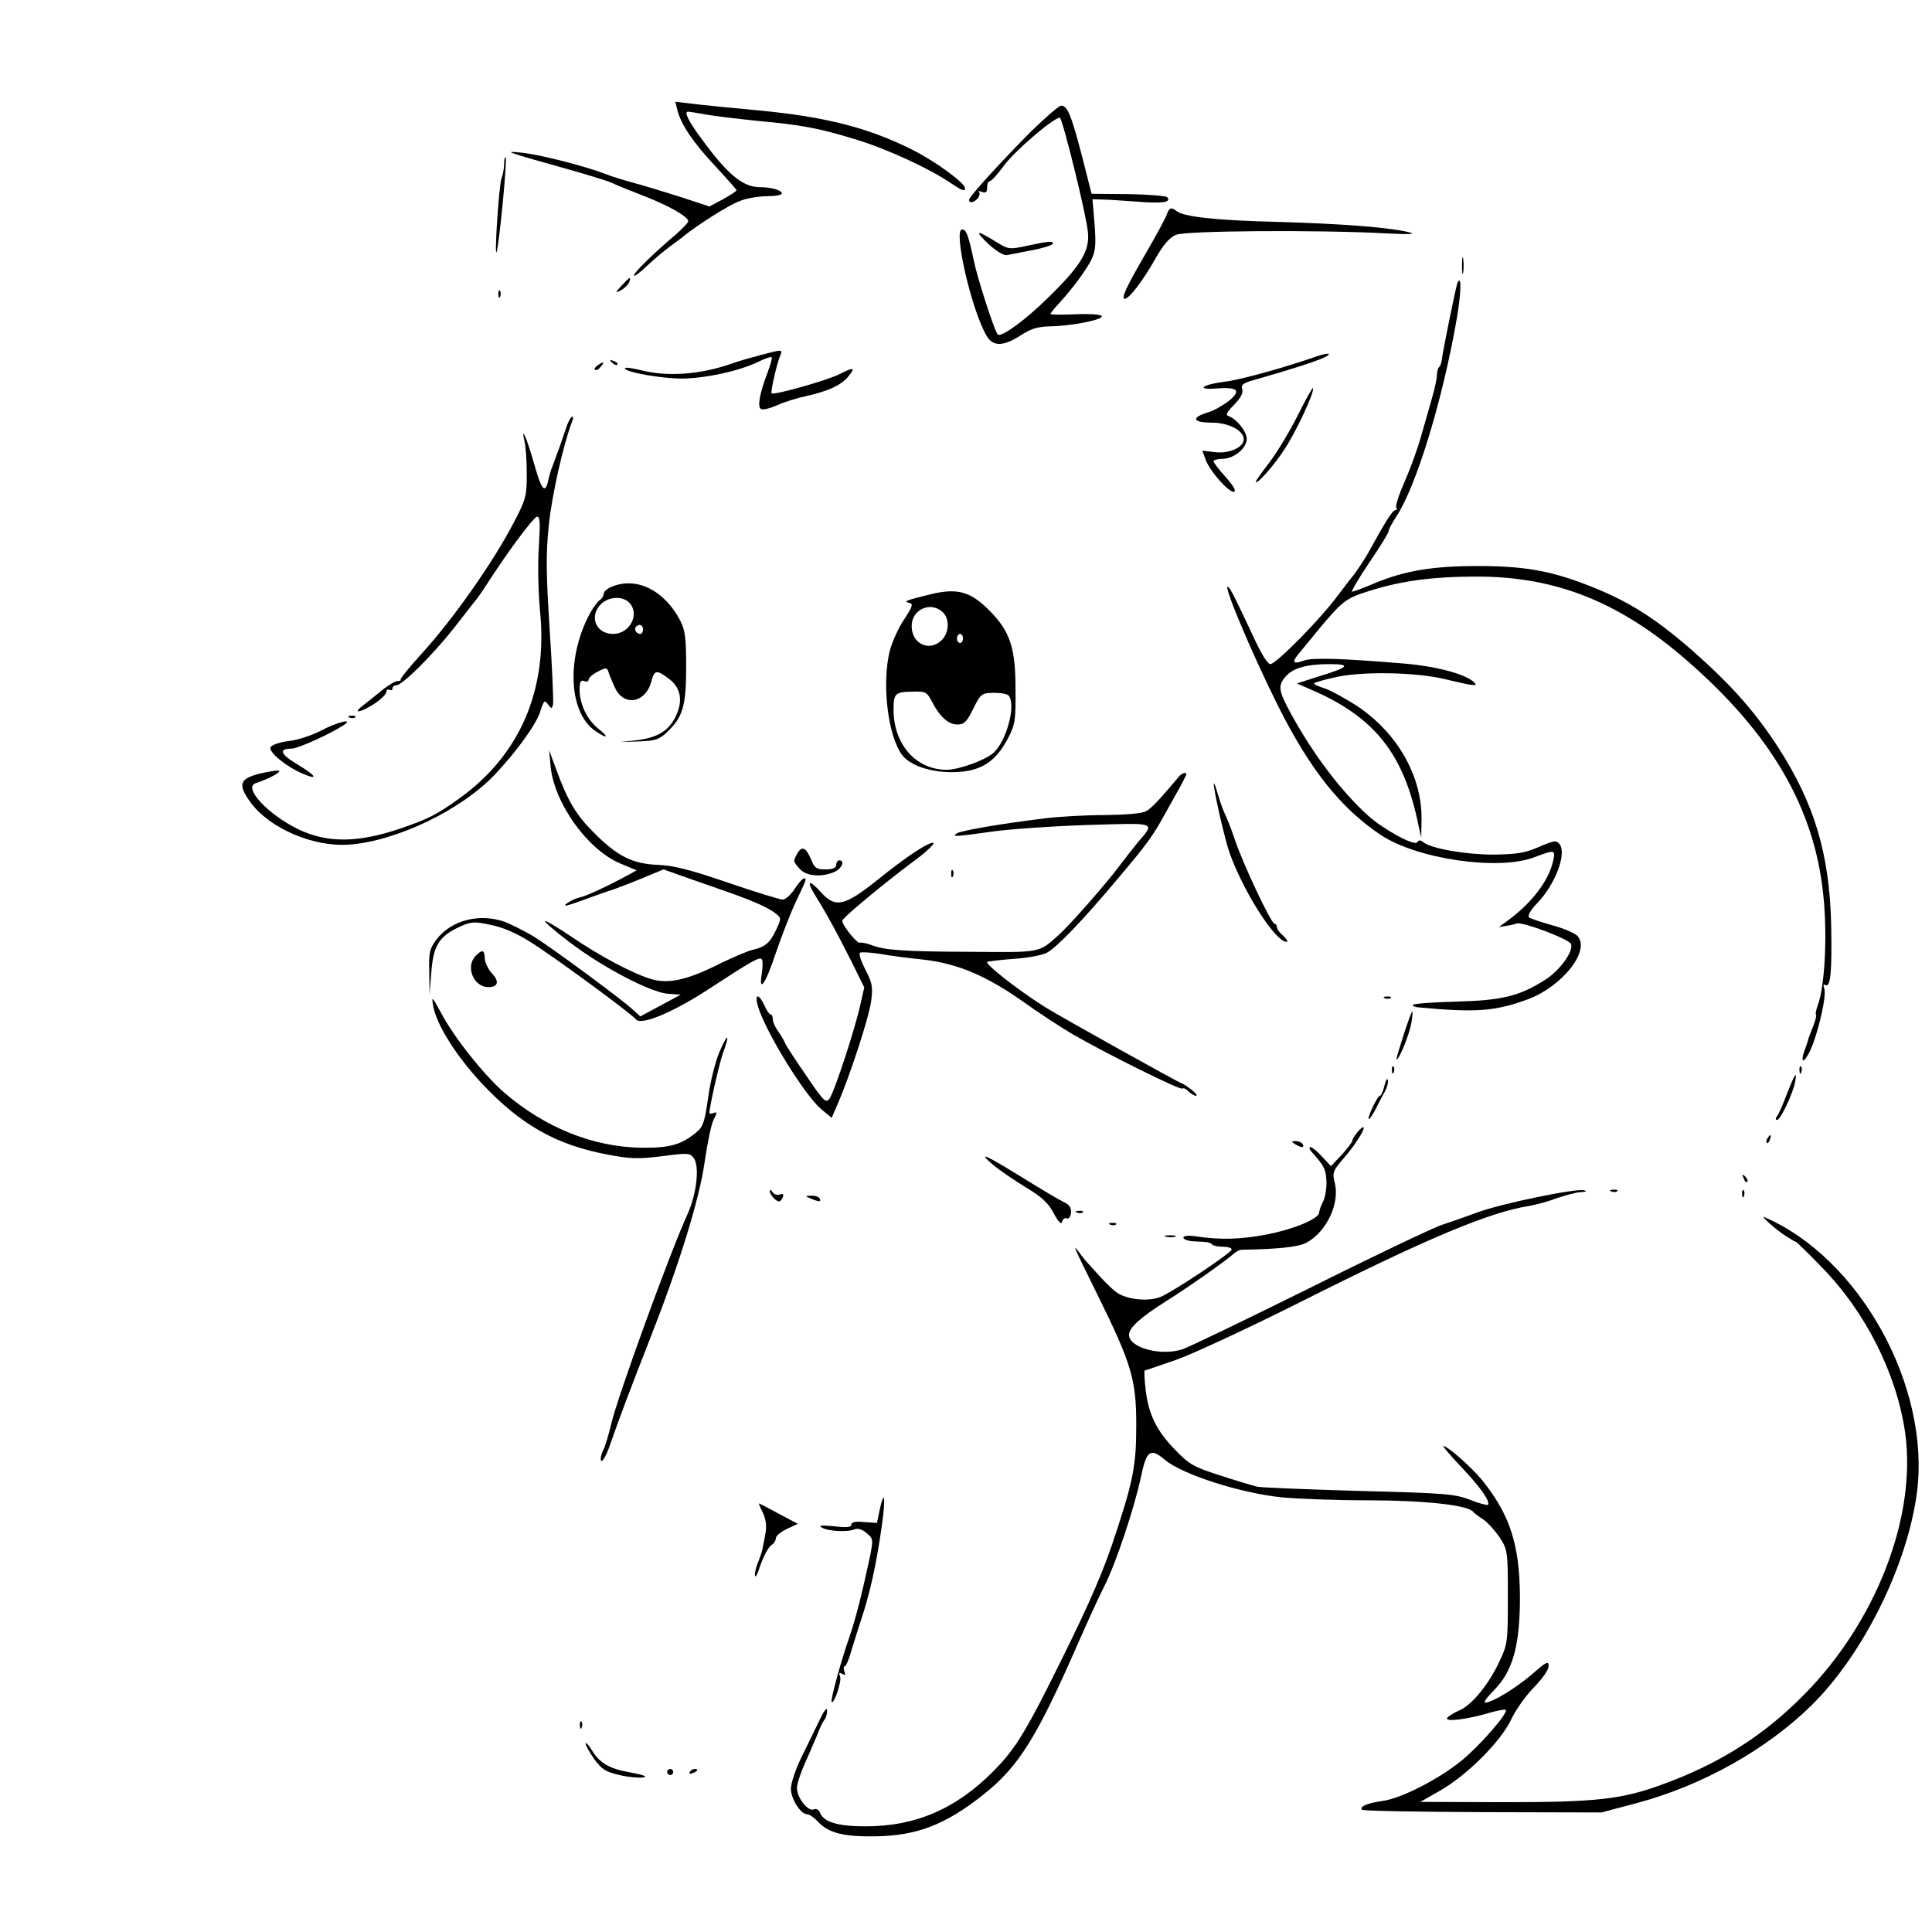 <?xml version="1.0" standalone="no"?>
<!DOCTYPE svg PUBLIC "-//W3C//DTD SVG 20010904//EN"
 "http://www.w3.org/TR/2001/REC-SVG-20010904/DTD/svg10.dtd">
<svg version="1.0" xmlns="http://www.w3.org/2000/svg"
 width="640pt" height="640pt" viewBox="0 0 640 640"
 preserveAspectRatio="xMidYMid meet">
<g transform="translate(0,640) scale(0.1,-0.1)"
fill="#000000" stroke="none">
<path d="M2244 6035 c12 -48 53 -108 126 -186 38 -41 69 -76 70 -79 0 -3 -20
-16 -45 -30 l-45 -24 -97 32 c-54 17 -123 38 -153 46 -30 8 -73 21 -95 30 -68
26 -217 64 -275 70 -65 7 -58 4 135 -50 72 -20 144 -42 160 -49 17 -8 66 -28
110 -45 80 -31 145 -68 145 -83 0 -4 -17 -22 -37 -40 -77 -65 -143 -130 -143
-139 0 -6 19 8 43 31 23 22 58 51 77 65 19 14 40 29 45 34 46 37 148 102 183
115 23 10 65 17 92 17 28 0 50 4 50 9 0 11 -35 21 -73 21 -56 0 -107 42 -193
160 -43 58 -59 90 -45 90 5 0 30 -4 57 -9 27 -5 103 -14 169 -21 152 -14 206
-24 330 -62 103 -31 246 -97 320 -148 31 -21 42 -25 42 -14 0 18 -99 90 -175
128 -145 73 -287 109 -507 130 -88 8 -187 18 -219 22 l-59 7 7 -28z"/>
<path d="M3413 5962 c-104 -105 -203 -214 -203 -224 0 -13 17 -9 29 5 6 8 8
17 4 21 -4 4 0 4 10 0 13 -4 17 -1 17 15 0 12 4 21 9 21 5 0 25 22 45 49 34
48 165 161 187 161 8 0 88 -322 93 -380 6 -61 -23 -110 -133 -217 -75 -74
-155 -132 -166 -121 -10 10 -67 185 -79 244 -18 85 -25 104 -39 104 -30 0 31
-267 81 -352 21 -37 56 -36 113 1 34 22 56 29 98 30 70 1 171 21 171 33 0 6
-34 9 -85 7 -47 -2 -85 -2 -85 1 0 3 13 19 28 35 44 48 88 107 107 144 14 29
16 49 11 118 l-7 83 33 -1 c18 0 70 -4 116 -7 81 -7 115 -2 98 15 -4 4 -62 9
-129 10 l-121 1 -32 126 c-36 137 -48 166 -69 166 -7 0 -53 -40 -102 -88z"/>
<path d="M1670 5857 c0 -14 -4 -36 -9 -49 -8 -22 -24 -263 -16 -243 8 19 36
307 30 313 -3 3 -5 -6 -5 -21z"/>
<path d="M3865 5689 c-4 -12 -36 -71 -71 -131 -64 -110 -81 -148 -68 -148 14
0 60 60 99 129 28 50 49 74 70 83 32 14 468 17 696 5 74 -4 102 -3 79 3 -67
17 -227 29 -440 35 -203 5 -313 17 -334 37 -16 13 -24 9 -31 -13z"/>
<path d="M3276 5590 c26 -23 49 -37 60 -35 11 2 47 9 82 16 34 6 65 16 68 20
7 12 -9 11 -83 -5 -60 -13 -62 -13 -107 15 -63 39 -69 36 -20 -11z"/>
<path d="M4843 5520 c0 -25 2 -35 4 -22 2 12 2 32 0 45 -2 12 -4 2 -4 -23z"/>
<path d="M2059 5454 c-22 -25 -22 -26 -3 -16 12 6 24 18 28 27 8 21 3 19 -25
-11z"/>
<path d="M4827 5460 c-5 -15 -47 -220 -51 -252 -1 -10 -5 -21 -9 -24 -4 -4 -7
-16 -7 -27 0 -11 -7 -43 -15 -71 -8 -28 -24 -85 -36 -126 -11 -41 -36 -110
-55 -153 -19 -43 -32 -83 -29 -88 4 -5 2 -9 -3 -9 -9 0 -35 -42 -86 -135 -14
-26 -49 -78 -56 -85 -3 -3 -25 -32 -50 -65 -58 -78 -203 -225 -222 -225 -9 0
-31 36 -57 93 -60 128 -75 158 -83 163 -19 12 76 -214 164 -391 107 -214 209
-342 342 -431 121 -80 389 -119 508 -74 69 26 71 26 63 -12 -15 -67 -72 -141
-155 -201 l-25 -18 25 4 c14 2 30 6 35 8 19 6 173 -52 179 -68 10 -24 -38 -89
-86 -119 -85 -54 -142 -68 -295 -72 -79 -2 -143 -7 -143 -11 0 -4 8 -7 18 -8
192 -18 256 -13 364 27 114 43 207 161 164 209 -9 10 -47 26 -84 36 -37 10
-71 22 -77 26 -5 6 5 24 27 47 60 62 99 165 74 196 -10 13 -19 12 -69 -10 -47
-20 -74 -24 -150 -25 -92 0 -206 20 -232 41 -9 8 -15 8 -20 0 -9 -14 -110 41
-163 88 -90 82 -179 199 -254 335 -43 79 -46 95 -19 126 24 28 70 41 145 41
73 0 65 -10 -33 -40 l-75 -24 62 -27 c200 -90 293 -211 340 -439 l10 -45 1 60
c2 144 -80 288 -216 378 -38 24 -85 50 -106 57 -21 6 -36 14 -34 17 3 2 31 11
64 18 88 22 271 19 371 -5 94 -23 110 -24 96 -11 -28 28 -126 54 -234 63 -204
17 -301 20 -330 10 -36 -13 -42 -7 -19 21 10 12 37 45 59 72 87 105 97 113
178 138 104 33 209 47 355 47 261 0 472 -84 694 -277 280 -243 424 -490 453
-779 14 -132 5 -303 -19 -366 -5 -14 -8 -28 -5 -30 2 -3 -3 -21 -11 -41 -8
-20 -16 -40 -16 -44 -1 -5 -6 -19 -11 -32 -16 -45 -2 -45 19 0 26 57 55 182
46 205 -4 11 -3 15 4 11 17 -10 22 45 19 198 -5 236 -56 404 -176 590 -78 120
-157 208 -285 321 -130 113 -219 168 -360 221 -114 43 -201 58 -350 58 -150 0
-242 -16 -339 -56 -37 -16 -72 -29 -77 -29 -4 0 21 43 56 95 36 53 65 100 65
105 0 6 11 27 25 48 67 101 155 391 201 658 15 87 16 151 1 114z"/>
<path d="M1651 5424 c0 -11 3 -14 6 -6 3 7 2 16 -1 19 -3 4 -6 -2 -5 -13z"/>
<path d="M2520 5224 c-30 -8 -73 -20 -95 -28 -104 -37 -215 -45 -303 -22 -29
7 -52 10 -52 6 0 -13 125 -35 195 -34 78 2 183 25 246 55 22 11 43 18 45 16 3
-2 -4 -26 -14 -53 -25 -65 -34 -112 -21 -119 5 -4 29 2 52 12 23 11 69 25 102
32 70 16 112 35 136 65 24 29 17 31 -29 7 -41 -21 -219 -71 -226 -64 -4 5 17
98 29 126 8 20 7 20 -65 1z"/>
<path d="M4360 5219 c-99 -35 -254 -78 -300 -83 -75 -9 -102 -28 -33 -23 73 6
86 -6 45 -40 -19 -15 -50 -33 -70 -39 -57 -17 -52 -34 11 -34 57 0 107 -26
107 -55 0 -27 -47 -48 -94 -43 l-43 5 11 -30 c14 -39 79 -111 94 -106 8 3 -3
21 -28 49 -22 24 -40 48 -40 52 0 4 13 8 29 8 38 0 81 35 81 66 0 25 -34 67
-61 76 -10 3 -5 13 19 37 22 23 31 39 27 52 -5 15 3 21 52 34 102 29 187 56
218 70 33 15 15 18 -25 4z"/>
<path d="M2027 5199 c7 -7 15 -10 18 -7 3 3 -2 9 -12 12 -14 6 -15 5 -6 -5z"/>
<path d="M1980 5190 c-8 -5 -12 -12 -9 -15 4 -3 12 1 19 10 14 17 11 19 -10 5z"/>
<path d="M4300 5026 c-25 -50 -66 -119 -92 -154 -27 -35 -48 -65 -48 -67 0
-15 58 50 94 105 41 62 103 196 95 204 -2 2 -24 -38 -49 -88z"/>
<path d="M1879 4993 c-5 -16 -17 -48 -25 -73 -9 -25 -20 -54 -24 -65 -5 -11
-11 -32 -14 -47 -10 -45 -22 -32 -45 50 -25 88 -46 138 -34 82 5 -19 8 -69 8
-112 0 -70 -3 -83 -43 -159 -68 -131 -201 -320 -304 -433 -40 -44 -72 -83 -71
-87 1 -3 -3 -6 -10 -5 -7 0 -30 -13 -52 -31 -22 -18 -51 -41 -65 -52 -35 -27
-3 -21 42 9 21 14 38 31 38 38 0 7 5 10 10 7 6 -3 10 -1 10 4 0 6 6 11 13 11
20 0 121 101 192 191 36 46 69 89 75 96 5 6 25 35 44 65 66 101 141 201 154
206 11 3 12 -16 7 -99 -4 -59 -2 -152 4 -214 26 -261 -67 -477 -269 -621 -75
-54 -102 -67 -195 -99 -139 -47 -239 -48 -335 -3 -103 50 -187 140 -142 154
40 13 86 37 76 41 -6 2 -35 -3 -65 -10 -66 -17 -72 -36 -29 -95 62 -85 206
-148 325 -140 158 11 374 115 486 234 72 77 136 165 149 208 11 35 14 38 25
23 12 -16 13 -16 17 0 2 10 -3 121 -11 246 -12 186 -13 251 -3 347 10 100 49
271 77 343 4 9 4 17 1 17 -4 0 -11 -12 -17 -27z"/>
<path d="M2028 4457 c-16 -6 -28 -17 -28 -23 0 -7 -6 -17 -12 -21 -7 -4 -21
-23 -31 -40 -81 -146 -75 -330 13 -393 41 -29 51 -24 12 6 -37 30 -62 81 -62
130 0 26 4 32 15 28 8 -4 15 -1 15 5 0 6 14 18 30 26 28 15 31 14 36 -2 3 -10
13 -34 22 -53 30 -62 102 -48 120 24 10 38 18 38 61 5 38 -30 44 -75 17 -127
-23 -44 -60 -66 -126 -74 l-55 -6 63 2 c53 2 66 6 93 32 51 49 62 86 62 214 0
97 -3 121 -20 155 -52 99 -143 145 -225 112z m56 -53 c37 -37 3 -104 -53 -104
-58 0 -81 60 -39 100 26 24 70 26 92 4z m46 -89 c0 -8 -4 -15 -9 -15 -13 0
-22 16 -14 24 11 11 23 6 23 -9z"/>
<path d="M3085 4432 c-85 -21 -94 -24 -73 -29 14 -3 11 -12 -17 -55 -19 -28
-39 -73 -47 -102 -28 -109 -7 -287 42 -349 30 -37 108 -60 187 -54 78 5 124
38 163 113 23 44 25 60 24 164 0 132 -18 187 -82 253 -65 67 -108 80 -197 59z
m37 -59 c24 -21 23 -68 -2 -93 -41 -41 -100 -13 -100 46 0 55 62 83 102 47z
m68 -88 c0 -8 -4 -15 -10 -15 -5 0 -10 7 -10 15 0 8 5 15 10 15 6 0 10 -7 10
-15z m-104 -207 c26 -51 55 -78 85 -78 23 0 31 8 53 52 25 51 28 52 69 53 23
0 45 -4 49 -10 24 -32 -8 -150 -51 -189 -27 -24 -115 -56 -155 -56 -101 0
-175 83 -176 197 0 57 4 61 67 62 38 1 44 -2 59 -31z"/>
<path d="M1158 4023 c7 -3 16 -2 19 1 4 3 -2 6 -13 5 -11 0 -14 -3 -6 -6z"/>
<path d="M1062 3979 c-29 -15 -77 -31 -107 -34 -30 -4 -56 -13 -59 -21 -6 -16
54 -65 107 -87 54 -23 45 -7 -18 31 -57 34 -63 52 -19 52 21 0 131 50 174 79
33 23 -26 8 -78 -20z"/>
<path d="M1824 3861 c12 -122 123 -277 232 -322 l53 -22 -27 -15 c-70 -38
-139 -70 -162 -75 -14 -3 -34 -13 -45 -22 -12 -9 7 -5 50 11 39 14 79 29 90
32 11 3 57 20 101 38 l82 34 73 -26 c41 -14 105 -37 143 -50 85 -30 136 -53
158 -72 16 -13 16 -16 0 -50 -20 -44 -37 -59 -77 -68 -16 -3 -64 -24 -106 -44
-110 -56 -173 -70 -230 -54 -63 19 -169 75 -266 141 -46 31 -85 54 -87 52 -3
-3 34 -35 82 -71 109 -83 268 -166 325 -170 l42 -3 -67 -36 -67 -36 -22 20
c-39 37 -276 211 -333 246 -31 18 -73 39 -93 47 -84 30 -178 6 -227 -58 -23
-31 -26 -43 -24 -109 l1 -74 6 77 c7 87 26 117 96 149 36 16 47 17 101 5 38
-7 86 -28 127 -54 77 -47 336 -238 354 -259 17 -21 124 24 243 102 136 89 166
106 173 98 4 -3 4 -23 1 -45 -12 -72 12 -38 46 65 19 56 49 133 67 171 36 76
36 76 26 76 -5 0 -18 -16 -31 -35 -12 -19 -30 -35 -39 -35 -9 0 -91 25 -181
56 -123 42 -180 57 -231 59 -85 3 -135 28 -211 104 -61 60 -89 107 -127 211
l-24 65 5 -54z"/>
<path d="M3905 3827 c-63 -75 -90 -104 -108 -114 -14 -8 -66 -12 -137 -13 -63
0 -153 -5 -200 -11 -147 -18 -273 -40 -289 -49 -22 -13 -7 -12 114 5 55 8 196
18 314 22 238 7 228 11 169 -59 -13 -16 -39 -49 -58 -74 -46 -62 -170 -203
-206 -234 -64 -57 -56 -55 -290 -53 -223 1 -283 5 -329 23 -14 5 -31 9 -37 7
-10 -2 -58 58 -58 73 0 9 136 122 234 195 44 32 74 61 68 63 -14 4 -88 -44
-188 -125 -107 -85 -137 -92 -185 -38 -40 44 -49 38 -18 -12 37 -59 76 -131
121 -221 l41 -83 -13 -57 c-17 -79 -86 -289 -102 -311 -12 -17 -19 -10 -78 77
-36 52 -67 100 -69 106 -2 6 -12 23 -22 38 -11 14 -19 33 -19 42 0 9 -3 16 -8
16 -4 0 -13 14 -20 30 -18 39 -33 39 -22 -1 24 -84 154 -295 210 -343 l35 -29
19 44 c42 96 106 293 112 344 6 46 3 61 -20 104 -14 28 -22 52 -17 55 4 3 35
1 67 -4 32 -6 97 -14 144 -19 112 -13 207 -53 329 -139 53 -38 128 -87 166
-109 109 -63 356 -186 362 -179 3 3 12 -1 20 -9 8 -8 19 -15 25 -15 6 0 -1 9
-15 20 -14 11 -27 20 -30 20 -6 0 -408 224 -457 255 -93 59 -202 145 -189 149
8 2 49 7 92 10 43 3 90 12 105 20 31 16 119 107 232 242 96 113 120 146 157
214 17 30 40 72 52 93 11 21 21 40 21 42 0 9 -15 4 -25 -8z"/>
<path d="M4021 3804 c-2 -18 37 -187 52 -229 47 -131 152 -295 189 -295 6 0 1
8 -10 19 -12 10 -22 23 -22 30 0 6 -4 11 -8 11 -11 0 -104 197 -132 280 -12
36 -27 74 -33 85 -5 11 -16 40 -23 65 -7 25 -13 40 -13 34z"/>
<path d="M2640 3571 c-13 -25 -13 -24 9 -49 21 -25 74 -29 116 -10 24 11 35
38 15 38 -5 0 -10 -7 -10 -15 0 -10 -11 -15 -35 -15 -30 0 -37 4 -49 35 -17
39 -30 44 -46 16z"/>
<path d="M3151 3504 c0 -11 3 -14 6 -6 3 7 2 16 -1 19 -3 4 -6 -2 -5 -13z"/>
<path d="M1576 3234 c-35 -35 -8 -104 42 -104 32 0 37 19 12 45 -12 13 -23 35
-24 49 -1 30 -8 32 -30 10z"/>
<path d="M1435 3068 c10 -61 76 -166 162 -258 129 -137 246 -203 417 -235 74
-14 101 -15 179 -5 85 11 92 11 105 -6 20 -27 10 -118 -20 -185 -58 -126 -233
-608 -253 -695 -9 -38 -21 -77 -26 -86 -5 -10 -9 -23 -9 -30 0 -22 18 6 33 52
24 70 70 192 131 347 95 242 162 457 180 582 9 63 22 127 30 142 12 23 12 27
0 22 -8 -3 -14 -3 -14 0 0 21 32 160 44 196 25 67 18 73 -10 8 -14 -32 -31
-100 -38 -152 -11 -78 -17 -98 -37 -114 -51 -43 -89 -54 -184 -53 -159 2 -319
66 -454 182 -66 57 -166 182 -209 263 -31 57 -33 59 -27 25z"/>
<path d="M4588 3093 c7 -3 16 -2 19 1 4 3 -2 6 -13 5 -11 0 -14 -3 -6 -6z"/>
<path d="M4649 2970 c-14 -44 -25 -80 -23 -80 9 0 43 84 49 120 4 22 5 40 3
40 -1 0 -15 -36 -29 -80z"/>
<path d="M4611 2854 c0 -11 3 -14 6 -6 3 7 2 16 -1 19 -3 4 -6 -2 -5 -13z"/>
<path d="M5961 2854 c0 -11 3 -14 6 -6 3 7 2 16 -1 19 -3 4 -6 -2 -5 -13z"/>
<path d="M5920 2778 c-13 -35 -28 -69 -33 -75 -6 -8 -6 -13 0 -13 11 0 54 91
60 128 6 36 -1 26 -27 -40z"/>
<path d="M4586 2803 c-4 -18 -11 -33 -15 -33 -8 0 -42 -72 -37 -77 2 -2 11 11
21 29 9 18 23 46 32 61 8 15 13 33 10 40 -2 7 -7 -3 -11 -20z"/>
<path d="M4497 2650 c-9 -11 -17 -24 -17 -28 0 -5 -16 -26 -35 -47 l-36 -38
-29 31 c-16 18 -34 32 -39 32 -6 0 -3 -9 7 -19 39 -44 44 -54 46 -94 1 -23 -4
-53 -11 -67 -7 -14 -13 -30 -13 -36 0 -21 -81 -55 -172 -73 -88 -17 -157 -19
-240 -6 -23 3 -38 1 -38 -5 0 -5 15 -11 33 -12 50 -2 55 -3 63 -11 4 -4 20 -7
36 -7 15 0 28 -4 28 -9 0 -11 -191 -138 -235 -157 -39 -16 -106 -10 -142 12
-13 8 -37 31 -55 51 -18 20 -38 41 -43 47 -6 6 -19 22 -29 36 -26 35 -20 22
60 -140 112 -227 128 -280 128 -430 0 -138 -10 -189 -82 -402 -39 -113 -91
-229 -214 -473 -78 -154 -114 -209 -178 -273 -123 -124 -257 -182 -423 -182
-92 0 -139 14 -151 46 -3 9 -13 14 -21 10 -19 -7 -55 39 -55 71 0 13 12 50 26
81 14 31 33 75 42 97 8 22 19 44 24 49 4 6 8 19 8 30 0 12 -10 0 -24 -30 -13
-27 -40 -82 -60 -123 -20 -40 -36 -88 -36 -106 0 -34 32 -85 54 -85 7 0 23
-11 36 -25 35 -37 84 -50 192 -48 134 2 229 38 353 136 119 94 178 187 320
512 29 66 66 147 83 180 39 77 99 258 121 360 19 91 31 100 80 59 57 -48 249
-110 386 -124 50 -5 179 -10 287 -10 187 0 331 -16 348 -38 3 -4 17 -15 33
-25 15 -10 39 -37 55 -60 26 -41 27 -45 27 -197 0 -149 -1 -157 -28 -214 -36
-77 -92 -145 -133 -162 -18 -8 -36 -19 -40 -25 -8 -14 65 -5 140 17 27 8 51
12 54 10 9 -10 -86 -119 -146 -168 -78 -63 -201 -126 -263 -134 -50 -7 -77
-19 -67 -29 4 -4 184 -7 400 -8 l393 -1 117 31 c217 58 429 177 578 323 171
168 318 463 350 705 46 352 -189 777 -505 913 -17 8 38 -42 70 -62 17 -11 32
-20 35 -20 2 -1 41 -38 85 -84 145 -148 248 -353 276 -548 39 -278 -96 -627
-336 -869 -133 -135 -281 -228 -465 -295 -137 -51 -222 -60 -529 -60 l-276 1
65 37 c89 51 201 162 236 236 15 32 49 80 76 107 27 28 48 57 48 70 0 18 -7
15 -57 -29 -56 -47 -130 -92 -153 -92 -7 0 7 19 30 42 62 63 85 148 85 308 -1
173 -33 271 -123 384 -36 45 -117 116 -131 116 -3 0 23 -31 59 -69 64 -67 98
-116 89 -126 -3 -2 -30 5 -60 17 -49 19 -83 22 -364 29 -170 5 -323 11 -340
14 -16 4 -73 21 -125 38 -84 27 -101 36 -146 83 -63 64 -90 120 -99 202 -4 34
-5 62 -3 62 2 0 48 16 103 35 55 19 246 108 425 198 406 204 615 292 745 312
22 4 64 15 93 26 29 10 65 20 80 20 17 1 21 3 9 6 -27 7 -274 -44 -352 -73
-38 -14 -92 -33 -120 -42 -27 -9 -223 -102 -435 -208 -212 -105 -402 -197
-424 -204 -72 -23 -176 6 -176 48 0 24 38 58 125 113 75 47 201 136 223 157 7
6 19 12 25 12 119 2 187 9 214 23 68 36 113 133 94 201 -7 29 -5 37 20 67 37
44 41 49 62 82 22 34 18 45 -6 17z"/>
<path d="M5855 2629 c-4 -6 -5 -12 -2 -15 2 -3 7 2 10 11 7 17 1 20 -8 4z"/>
<path d="M4290 2610 c20 -13 33 -13 25 0 -3 6 -14 10 -23 10 -15 0 -15 -2 -2
-10z"/>
<path d="M3290 2541 c19 -16 67 -49 106 -73 55 -33 77 -53 95 -88 15 -28 25
-38 27 -28 2 9 9 15 15 12 8 -3 13 5 15 19 1 17 -6 27 -26 36 -15 7 -77 44
-138 82 -120 74 -149 87 -94 40z"/>
<path d="M5776 2497 c3 -10 9 -15 12 -12 3 3 0 11 -7 18 -10 9 -11 8 -5 -6z"/>
<path d="M2550 2455 c0 -12 20 -35 31 -35 4 0 9 7 12 14 4 10 1 13 -10 9 -8
-3 -19 0 -24 8 -5 8 -9 9 -9 4z"/>
<path d="M5338 2453 c7 -3 16 -2 19 1 4 3 -2 6 -13 5 -11 0 -14 -3 -6 -6z"/>
<path d="M5771 2444 c0 -11 3 -14 6 -6 3 7 2 16 -1 19 -3 4 -6 -2 -5 -13z"/>
<path d="M2685 2430 c28 -12 37 -12 30 0 -3 6 -16 10 -28 9 -21 0 -21 -1 -2
-9z"/>
<path d="M3568 2383 c7 -3 16 -2 19 1 4 3 -2 6 -13 5 -11 0 -14 -3 -6 -6z"/>
<path d="M3678 2343 c7 -3 16 -2 19 1 4 3 -2 6 -13 5 -11 0 -14 -3 -6 -6z"/>
<path d="M3863 2303 c9 -2 23 -2 30 0 6 3 -1 5 -18 5 -16 0 -22 -2 -12 -5z"/>
<path d="M2914 1398 l-9 -43 -43 3 c-28 3 -42 0 -42 -9 0 -8 -15 -10 -57 -5
-41 4 -53 3 -41 -4 21 -13 87 -16 109 -6 10 4 25 0 39 -12 23 -19 23 -21 12
-78 -27 -125 -46 -202 -69 -269 -27 -77 -63 -208 -58 -213 8 -8 34 69 28 84
-5 13 -3 15 7 9 10 -6 12 -4 7 8 -3 10 -3 17 1 17 4 0 14 21 21 48 8 26 27 87
43 136 27 86 49 198 64 319 7 67 1 75 -12 15z"/>
<path d="M2527 1389 c10 -21 13 -43 9 -67 -4 -21 -8 -44 -10 -52 -1 -8 -8 -28
-14 -43 -7 -16 -12 -36 -11 -45 0 -9 5 -3 11 13 15 47 32 79 45 88 7 4 13 14
13 21 0 8 16 21 36 31 l37 17 -64 34 c-35 19 -64 34 -65 34 -1 0 4 -14 13 -31z"/>
<path d="M1921 684 c0 -11 3 -14 6 -6 3 7 2 16 -1 19 -3 4 -6 -2 -5 -13z"/>
<path d="M1940 624 c0 -6 13 -29 29 -52 25 -34 39 -42 83 -52 29 -7 64 -10 78
-8 17 2 4 8 -39 16 -74 13 -104 31 -131 75 -11 18 -20 27 -20 21z"/>
<path d="M2210 530 c0 -5 5 -10 10 -10 6 0 10 5 10 10 0 6 -4 10 -10 10 -5 0
-10 -4 -10 -10z"/>
<path d="M2285 530 c-3 -6 1 -7 9 -4 18 7 21 14 7 14 -6 0 -13 -4 -16 -10z"/>
</g>
</svg>
